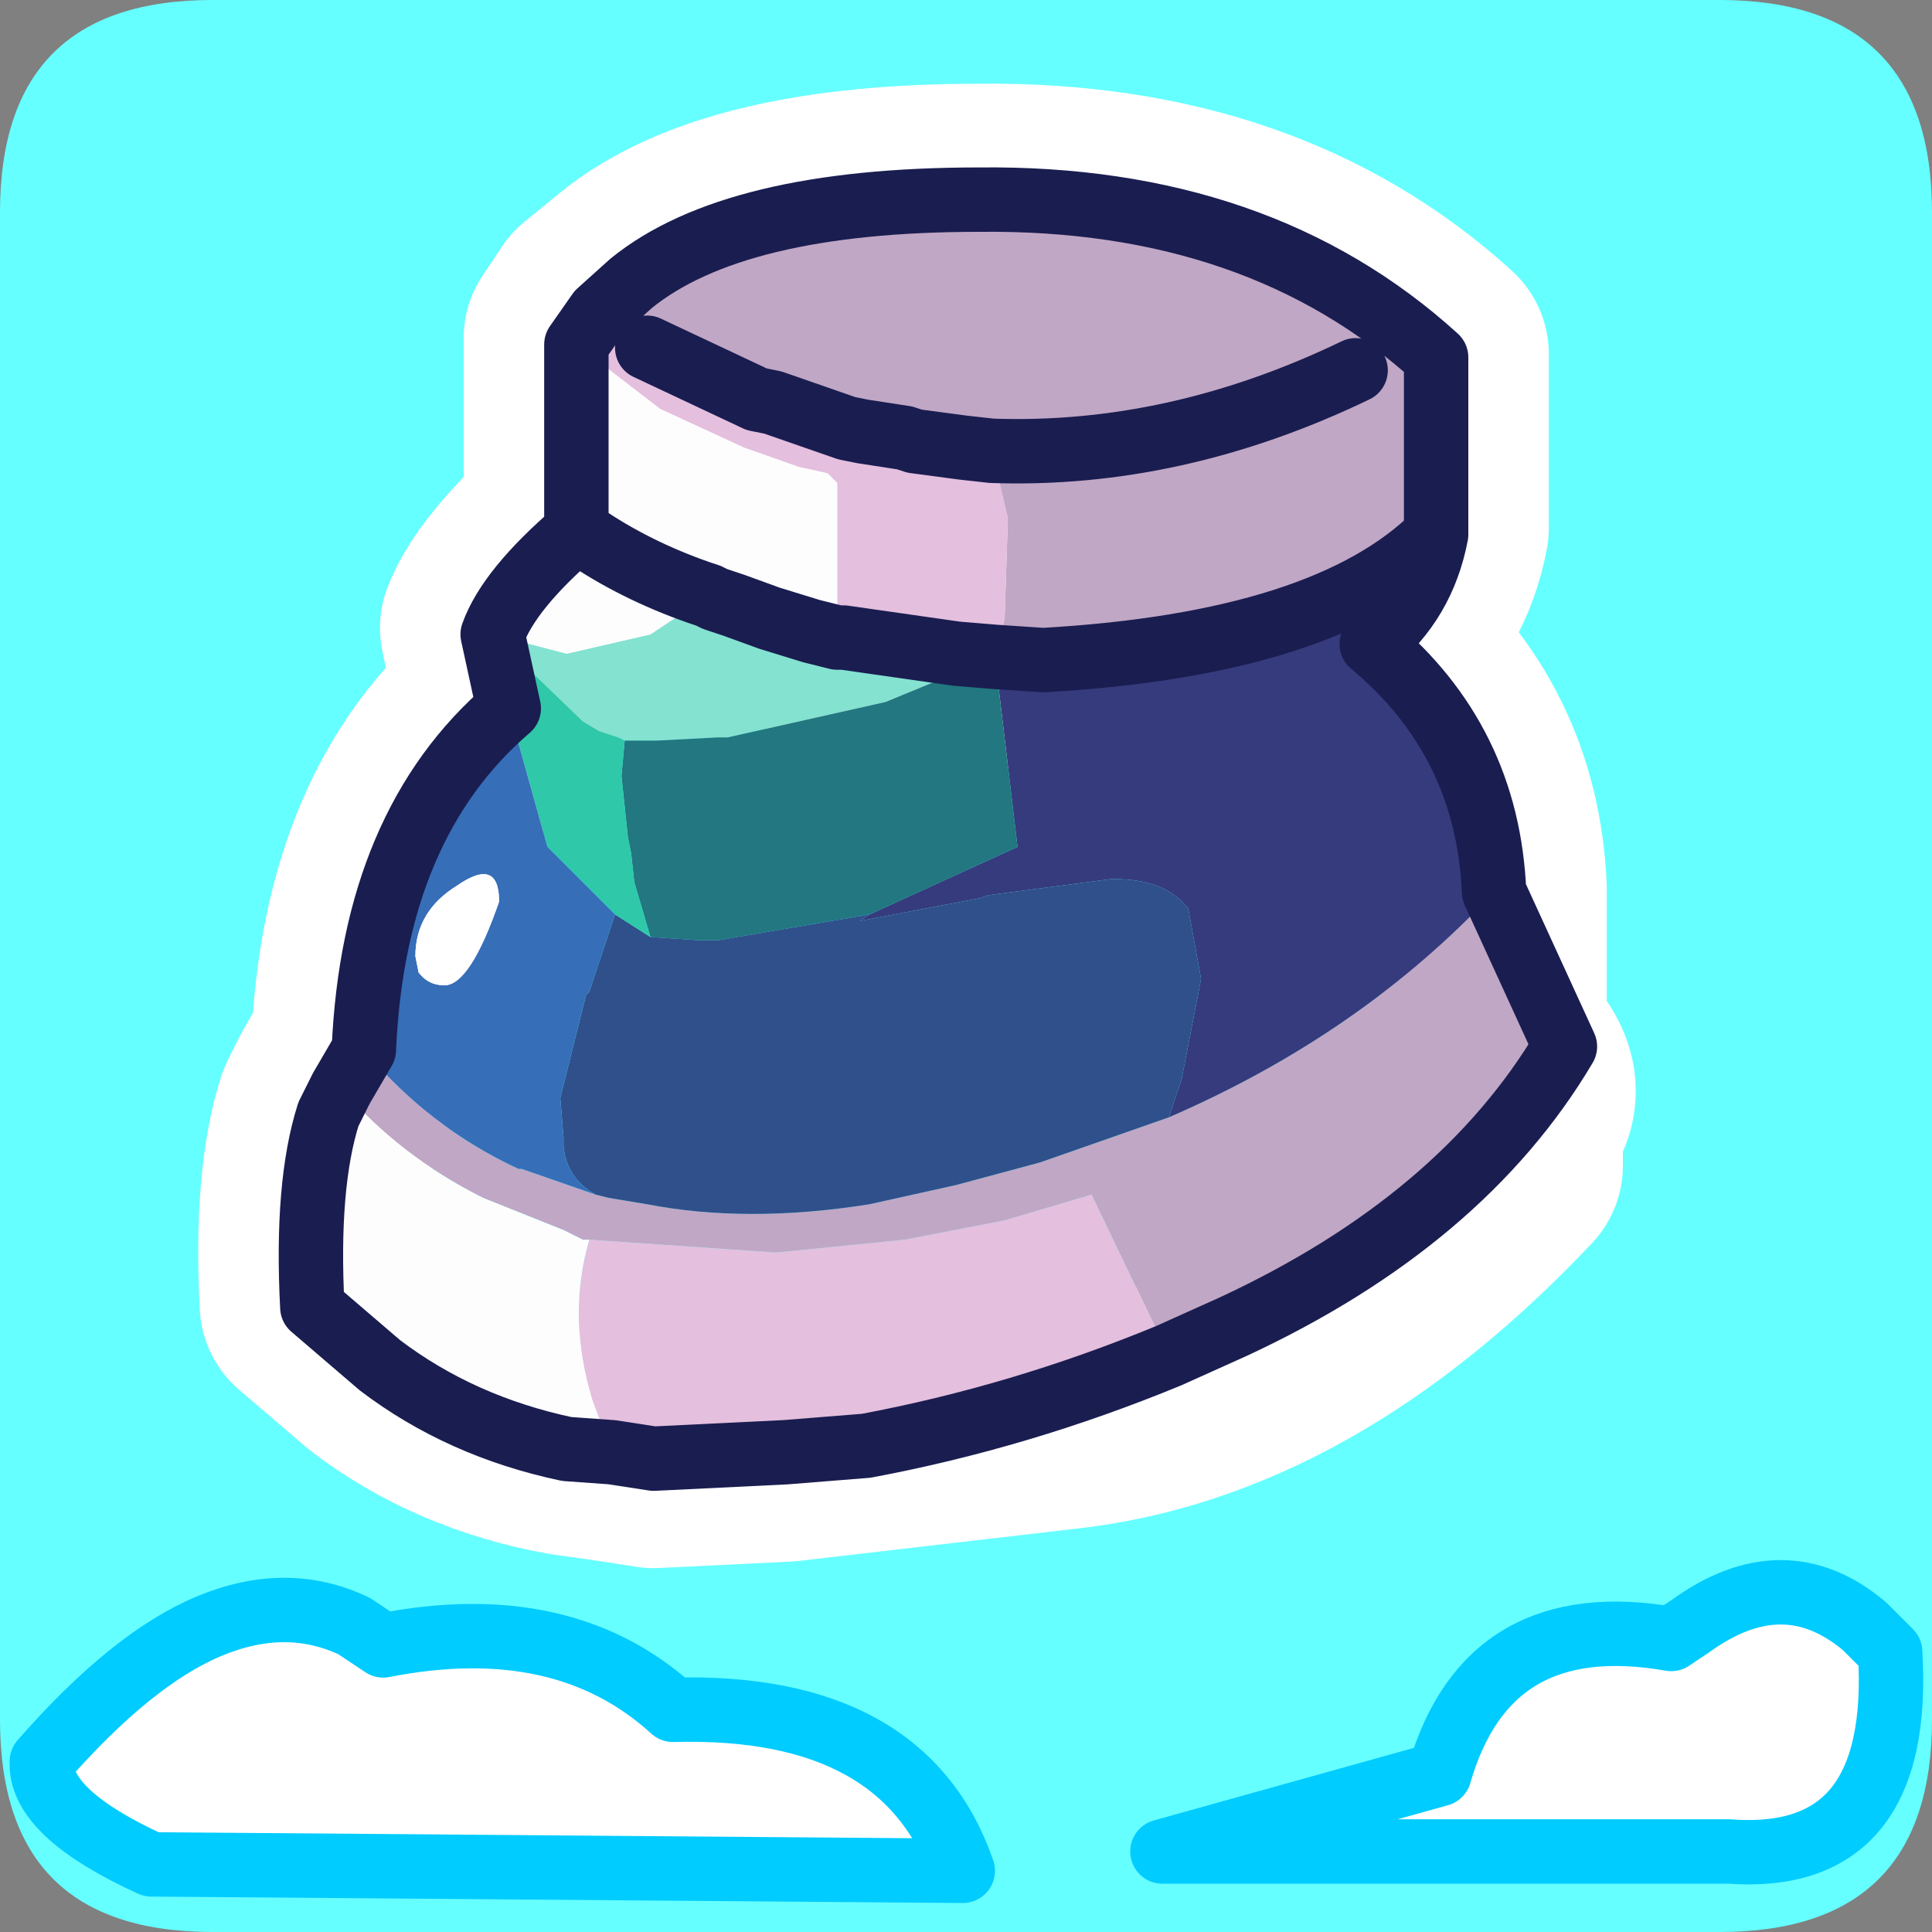 <?xml version="1.0" encoding="UTF-8" standalone="no"?>
<svg xmlns:ffdec="https://www.free-decompiler.com/flash" xmlns:xlink="http://www.w3.org/1999/xlink" ffdec:objectType="frame" height="30.0px" width="30.0px" xmlns="http://www.w3.org/2000/svg">
  <rect width="100%" height="100%" fill="#808080" stroke="none"/>
  <g transform="matrix(1.0, 0.0, 0.0, 1.0, 0.0, 0.0)">
    <use ffdec:characterId="1" height="30.0" transform="matrix(1.0, 0.0, 0.0, 1.0, 0.0, 0.0)" width="30.0" xlink:href="#shape0"/>
  </g>
  <defs>
    <g id="shape0" transform="matrix(1.0, 0.0, 0.0, 1.0, 0.0, 0.0)">
      <path d="M0.0 0.0 L30.0 0.0 30.0 30.0 0.0 30.0 0.0 0.0" fill="#33cc66" fill-opacity="0.0" fill-rule="evenodd" stroke="none"/>
      <path d="M26.7 0.0 Q30.0 0.0 30.0 3.3 L30.0 26.7 Q30.0 30.0 26.7 30.0 L3.3 30.0 Q0.0 30.0 0.0 26.7 L0.0 3.3 Q0.0 0.0 3.3 0.0 L26.7 0.0" fill="#66ffff" fill-rule="evenodd" stroke="none"/>
      <path d="M15.2 3.05 Q11.4 3.05 9.8 4.35 L9.25 4.8 8.95 5.25 8.95 8.15 9.0 8.2 10.85 9.15 11.0 9.2 11.1 9.2 11.35 9.35 11.9 9.5 12.6 9.7 13.0 9.8 13.1 9.8 14.85 10.1 15.45 10.15 16.2 10.2 Q20.6 9.95 22.3 8.2 L22.3 5.5 Q19.55 3.0 15.2 3.05 M22.3 8.2 Q22.1 9.25 21.3 9.95 23.1 11.45 23.2 13.8 L23.2 16.2 Q23.95 16.85 23.45 17.4 L23.45 18.1 Q20.15 21.6 16.5 22.0 L12.2 22.5 10.15 22.6 9.5 22.5 8.8 22.4 Q7.15 22.1 5.9 21.15 L4.85 20.25 Q4.75 18.35 5.1 17.25 L5.3 16.85 5.65 16.25 Q5.8 12.7 7.9 10.95 L7.65 9.75 Q7.9 9.1 8.95 8.15 M21.05 5.7 Q18.2 7.05 15.4 6.9 L14.95 6.85 14.2 6.8 14.0 6.75 13.4 6.6 13.15 6.55 12.0 6.2 11.75 6.1 10.05 5.3" fill="none" stroke="#ffffff" stroke-linecap="round" stroke-linejoin="round" stroke-width="3.5"/>
      <path d="M9.3 4.85 L9.8 4.4 Q11.4 3.1 15.2 3.1 19.55 3.05 22.3 5.55 L22.3 8.3 Q20.6 10.0 16.2 10.25 L15.45 10.2 15.6 9.6 15.65 8.05 15.4 7.0 14.95 6.95 14.2 6.85 14.05 6.8 13.4 6.7 13.15 6.65 12.0 6.25 11.75 6.2 10.05 5.4 9.3 4.85 M23.2 13.85 L24.3 16.25 Q22.7 18.95 19.15 20.6 L18.15 21.05 16.95 18.55 15.6 18.95 14.05 19.25 12.05 19.45 9.15 19.25 9.05 19.25 8.75 19.1 7.5 18.6 Q6.2 17.95 5.3 16.9 L5.65 16.3 Q6.65 17.5 8.05 18.15 L8.1 18.15 9.25 18.55 9.45 18.6 10.05 18.7 Q11.6 19.0 13.5 18.7 L14.85 18.4 16.15 18.05 18.15 17.35 Q21.15 16.05 23.2 13.85 M21.05 5.75 Q18.25 7.1 15.4 7.0 18.25 7.1 21.05 5.75" fill="#c0a7c5" fill-rule="evenodd" stroke="none"/>
      <path d="M22.3 8.3 Q22.1 9.35 21.3 10.0 23.1 11.5 23.2 13.85 21.15 16.05 18.15 17.35 L18.35 16.75 18.65 15.2 18.45 14.1 18.4 14.05 Q18.05 13.65 17.3 13.65 L17.25 13.65 15.35 13.9 15.2 13.95 13.35 14.3 13.5 14.2 15.8 13.15 15.45 10.2 16.2 10.25 Q20.6 10.0 22.3 8.3" fill="#363b7d" fill-rule="evenodd" stroke="none"/>
      <path d="M18.15 21.05 Q15.85 22.0 13.45 22.45 L12.2 22.55 10.15 22.65 9.5 22.55 9.2 21.75 Q8.8 20.45 9.15 19.25 L12.05 19.45 14.05 19.25 15.6 18.95 16.95 18.55 18.15 21.05 M8.95 5.35 L9.3 4.85 10.05 5.4 11.75 6.2 12.0 6.25 13.15 6.65 13.4 6.7 14.05 6.8 14.2 6.85 14.95 6.95 15.4 7.0 15.65 8.05 15.6 9.6 15.45 10.2 14.85 10.15 13.1 9.9 13.0 9.9 13.0 7.5 12.85 7.35 12.4 7.25 11.55 6.95 10.25 6.35 8.95 5.35" fill="#e4bfde" fill-rule="evenodd" stroke="none"/>
      <path d="M15.45 10.2 L13.75 10.9 11.3 11.45 11.15 11.45 10.2 11.5 9.9 11.5 9.7 11.5 9.6 11.45 9.3 11.35 9.05 11.2 7.65 9.85 8.8 10.15 10.1 9.85 11.0 9.25 11.1 9.3 11.4 9.4 11.95 9.6 12.6 9.8 13.0 9.9 13.1 9.9 14.85 10.15 15.45 10.2" fill="#84e2d0" fill-rule="evenodd" stroke="none"/>
      <path d="M9.7 11.5 L9.9 11.5 10.2 11.5 11.15 11.45 11.3 11.45 13.75 10.9 15.45 10.2 15.8 13.15 13.5 14.2 11.15 14.6 10.85 14.6 10.1 14.55 9.85 13.7 9.8 13.25 9.75 13.0 9.65 12.05 9.7 11.5" fill="#227780" fill-rule="evenodd" stroke="none"/>
      <path d="M10.1 14.55 L10.85 14.6 11.15 14.6 13.5 14.2 13.35 14.3 15.2 13.95 15.35 13.9 17.25 13.65 17.3 13.65 Q18.05 13.65 18.4 14.05 L18.45 14.1 18.65 15.2 18.35 16.75 18.15 17.35 16.15 18.05 14.85 18.4 13.5 18.7 Q11.6 19.0 10.05 18.7 L9.45 18.6 9.25 18.55 Q8.8 18.3 8.75 17.8 L8.75 17.65 8.7 17.05 9.1 15.45 9.15 15.4 9.55 14.2 10.1 14.55" fill="#30508b" fill-rule="evenodd" stroke="none"/>
      <path d="M9.5 22.55 L8.8 22.5 Q7.15 22.15 5.9 21.2 L4.85 20.3 Q4.75 18.4 5.1 17.3 L5.3 16.9 Q6.2 17.95 7.5 18.6 L8.75 19.1 9.05 19.25 9.15 19.25 Q8.8 20.45 9.2 21.75 L9.5 22.55 M7.65 9.85 Q7.9 9.15 8.95 8.25 L8.95 5.35 10.25 6.35 11.55 6.95 12.4 7.25 12.85 7.35 13.0 7.5 13.0 9.9 12.6 9.8 11.95 9.6 11.4 9.4 11.1 9.3 11.0 9.25 10.1 9.85 8.8 10.15 7.65 9.85 M11.0 9.25 L10.85 9.2 Q9.85 8.85 9.05 8.3 L8.95 8.25 9.05 8.3 Q9.85 8.85 10.85 9.2 L11.0 9.25" fill="#fdfdfd" fill-rule="evenodd" stroke="none"/>
      <path d="M7.9 11.0 L7.65 9.85 9.05 11.2 9.3 11.35 9.6 11.45 9.7 11.5 9.65 12.05 9.75 13.0 9.8 13.25 9.85 13.7 10.1 14.55 9.55 14.2 8.5 13.15 7.9 11.0" fill="#2fc8a9" fill-rule="evenodd" stroke="none"/>
      <path d="M5.65 16.3 Q5.8 12.8 7.9 11.0 L8.5 13.15 9.55 14.2 9.15 15.4 9.1 15.45 8.7 17.05 8.75 17.65 8.75 17.8 Q8.8 18.3 9.25 18.55 L8.1 18.15 8.05 18.15 Q6.65 17.5 5.65 16.3 M6.5 15.1 Q6.65 15.3 6.9 15.3 7.3 15.3 7.75 14.0 7.75 13.3 7.1 13.75 6.45 14.15 6.45 14.85 L6.5 15.1" fill="#366eb8" fill-rule="evenodd" stroke="none"/>
      <path d="M6.5 15.1 L6.45 14.85 Q6.45 14.15 7.1 13.75 7.75 13.3 7.75 14.0 7.3 15.3 6.9 15.3 6.65 15.3 6.5 15.1 M5.5 25.25 L5.95 25.55 Q8.75 25.0 10.45 26.55 14.05 26.45 14.95 29.05 L2.35 28.95 Q0.6 28.15 0.65 27.35 2.05 25.75 3.25 25.25 4.45 24.75 5.5 25.25 M29.35 25.65 Q29.55 28.95 26.85 28.75 L18.05 28.75 22.35 27.55 Q23.1 24.95 25.95 25.45 L26.25 25.25 Q27.7 24.2 28.95 25.25 L29.35 25.65" fill="#ffffff" fill-rule="evenodd" stroke="none"/>
      <path d="M9.3 4.85 L9.8 4.4 Q11.4 3.1 15.2 3.1 19.55 3.05 22.3 5.55 L22.3 8.3 Q22.1 9.35 21.3 10.0 23.1 11.5 23.2 13.85 L24.3 16.25 Q22.7 18.95 19.15 20.6 L18.15 21.05 Q15.85 22.0 13.45 22.45 L12.2 22.55 10.15 22.65 9.5 22.55 8.8 22.5 Q7.15 22.15 5.9 21.2 L4.85 20.3 Q4.75 18.4 5.1 17.3 L5.3 16.9 5.65 16.3 Q5.8 12.8 7.9 11.0 L7.65 9.85 Q7.9 9.15 8.95 8.25 L8.95 5.35 9.3 4.85 M10.05 5.4 L11.75 6.2 12.0 6.25 13.15 6.65 13.4 6.7 14.05 6.8 14.2 6.85 14.95 6.95 15.4 7.0 Q18.25 7.1 21.05 5.75 M15.45 10.2 L14.85 10.15 13.1 9.9 13.0 9.9 12.6 9.8 11.95 9.6 11.4 9.4 11.1 9.3 11.0 9.25 10.85 9.2 Q9.85 8.85 9.05 8.3 L8.95 8.25 M15.45 10.2 L16.2 10.25 Q20.6 10.0 22.3 8.3" fill="none" stroke="#1a1d50" stroke-linecap="round" stroke-linejoin="round" stroke-width="1.0"/>
      <path d="M5.5 25.25 L5.95 25.55 Q8.75 25.0 10.45 26.55 14.05 26.45 14.95 29.05 L2.35 28.95 Q0.6 28.15 0.65 27.35 2.05 25.75 3.25 25.25 4.45 24.75 5.5 25.25 M29.35 25.65 L28.95 25.25 Q27.7 24.2 26.25 25.25 L25.95 25.45 Q23.1 24.95 22.35 27.55 L18.05 28.75 26.85 28.75 Q29.55 28.95 29.35 25.65 Z" fill="none" stroke="#00ccff" stroke-linecap="round" stroke-linejoin="round" stroke-width="1.0"/>
    </g>
  </defs>
</svg>

